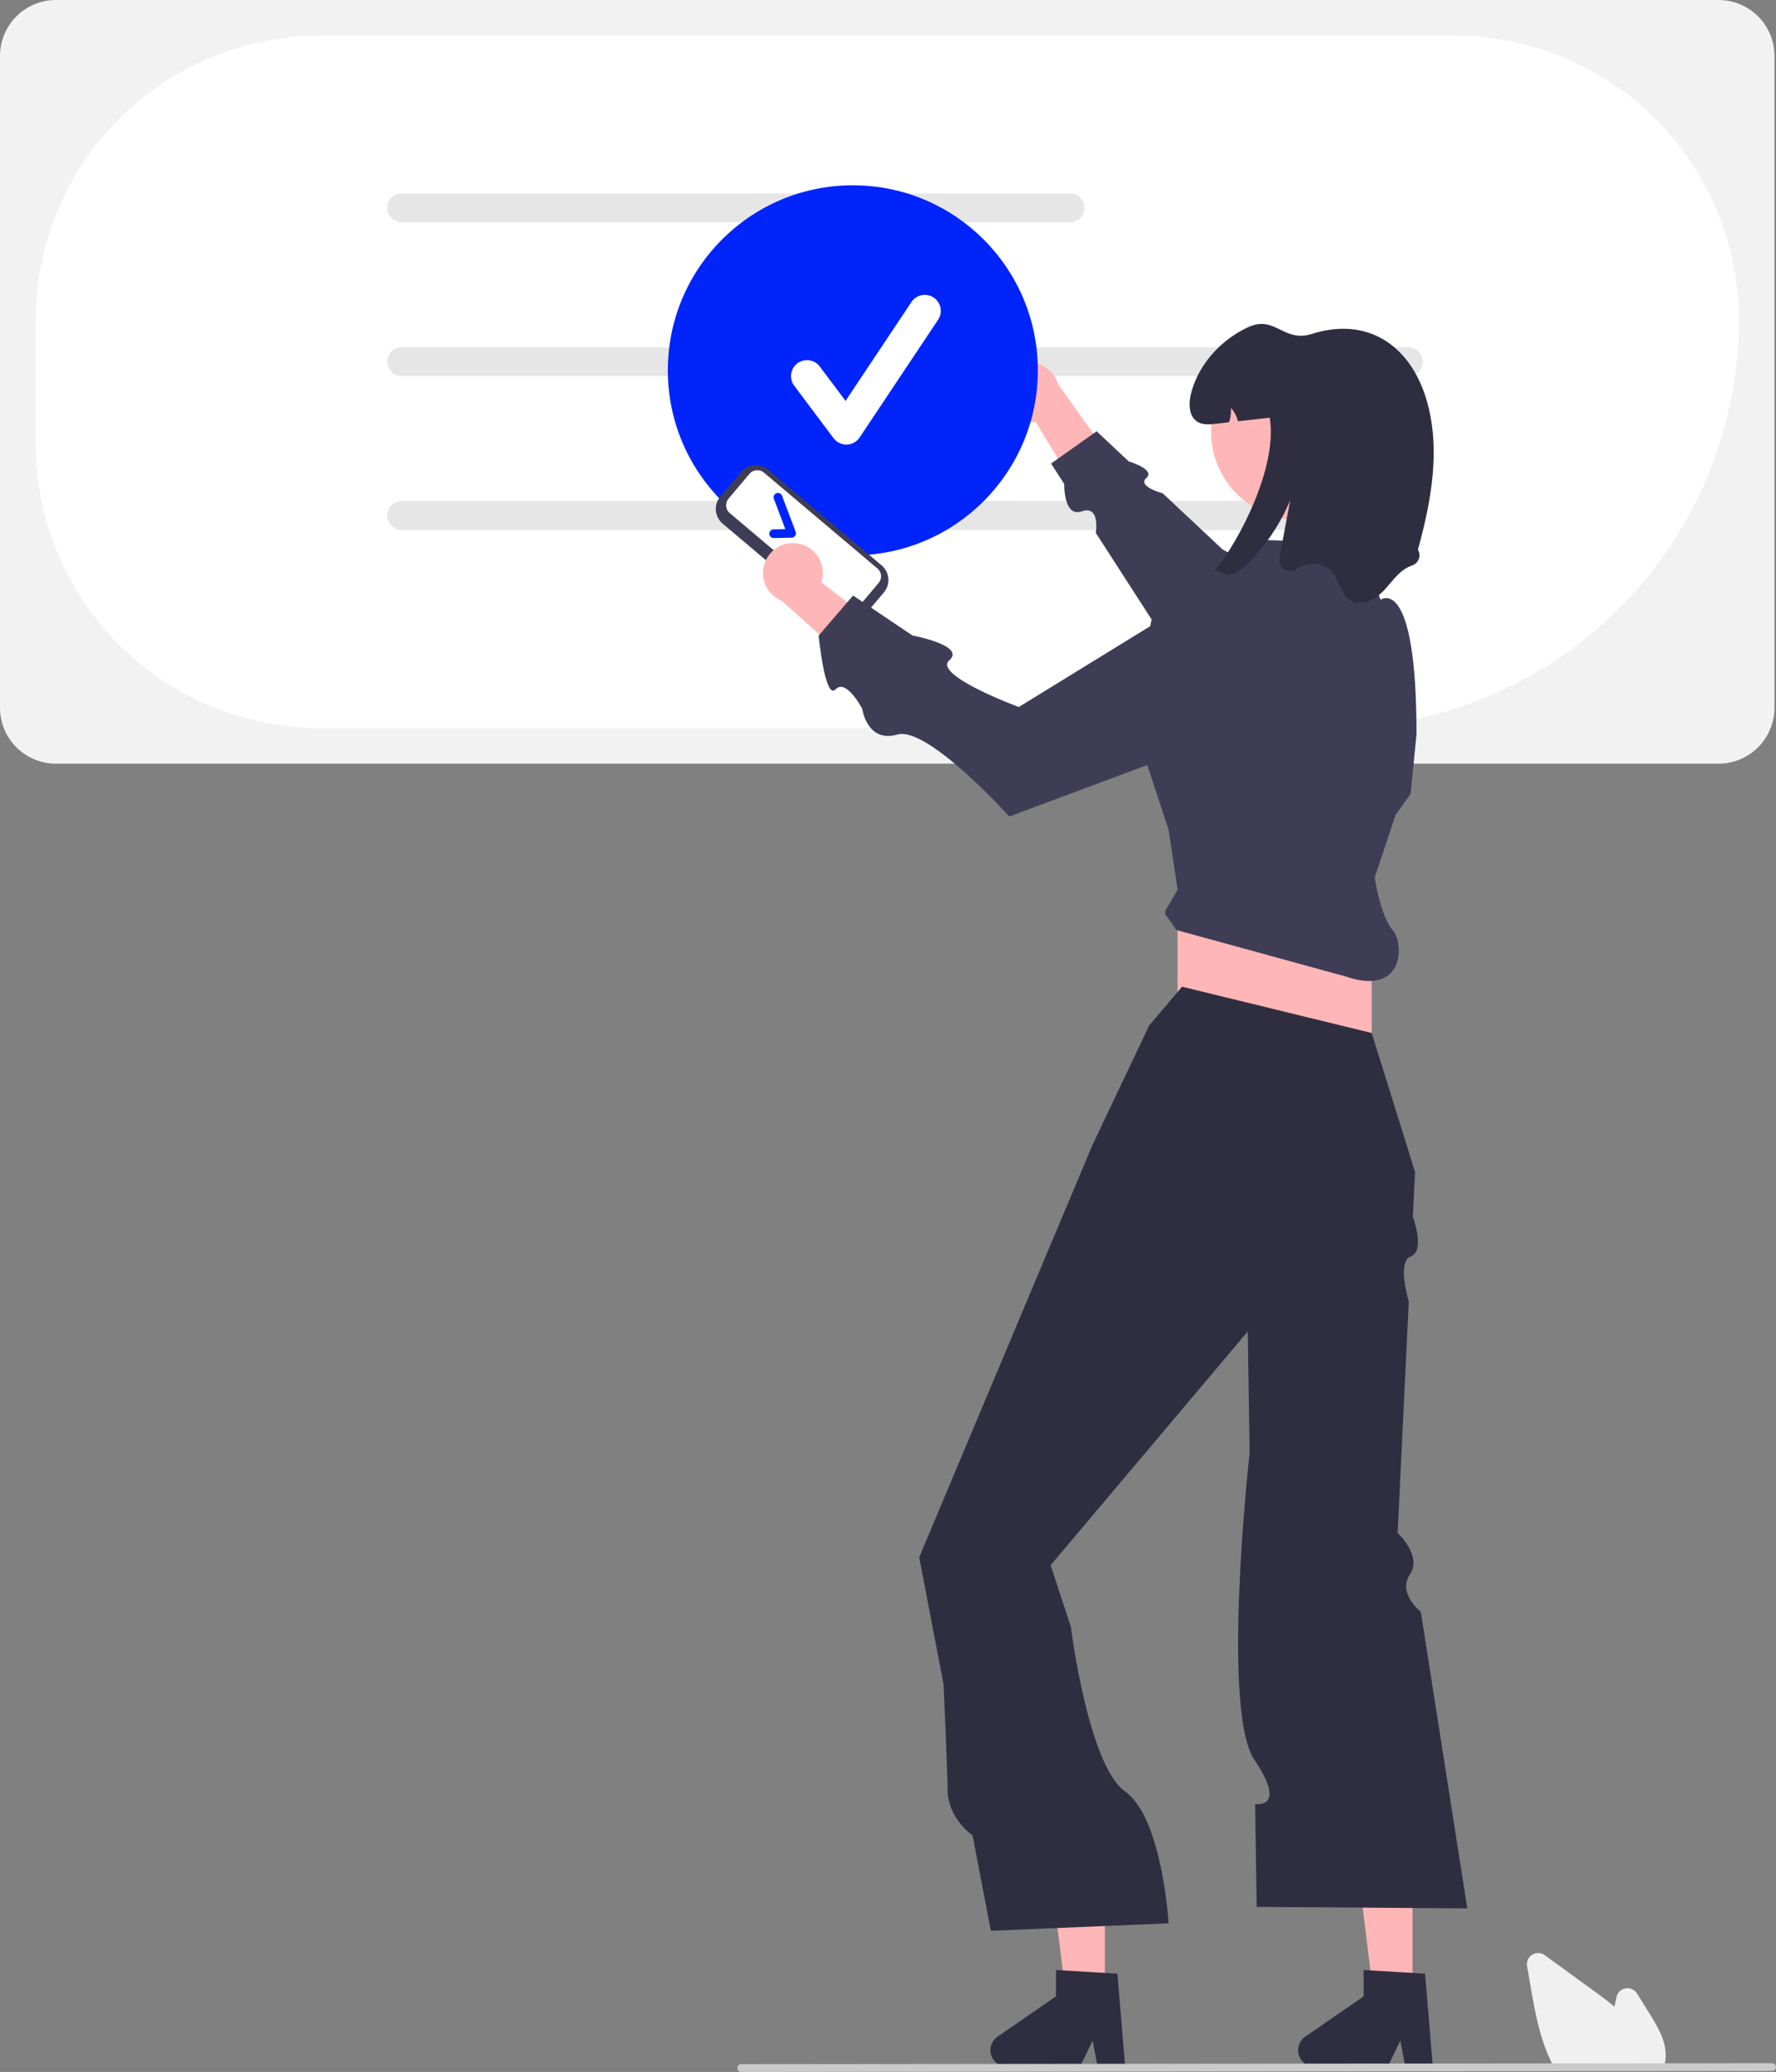 <svg xmlns="http://www.w3.org/2000/svg" data-name="Layer 1" width="543.219" height="633.601" viewBox="0 0 543.219 633.601" xmlns:xlink="http://www.w3.org/1999/xlink"><rect x="0" y="0" width="543.219" height="633.601" fill="#808080" stroke="none"/><path d="M854.052,366.728H345.482a17.112,17.112,0,0,1-17.092-17.092V150.291a17.112,17.112,0,0,1,17.092-17.092H854.052a17.112,17.112,0,0,1,17.092,17.092V349.636A17.112,17.112,0,0,1,854.052,366.728Z" transform="translate(-328.39 -133.199)" fill="#f2f2f2"/><path d="M735.442,355.827H426.21a87.014,87.014,0,0,1-86.916-86.916V231.026a87.015,87.015,0,0,1,86.916-86.917h347.118a87.015,87.015,0,0,1,86.916,86.917A124.943,124.943,0,0,1,735.442,355.827Z" transform="translate(-328.39 -133.199)" fill="#fff"/><path d="M655.673,201.175H451.267a4.408,4.408,0,1,1,0-8.816H655.673a4.408,4.408,0,0,1,0,8.816Z" transform="translate(-328.39 -133.199)" fill="#e6e6e6"/><path d="M759.147,248.206H451.267a4.408,4.408,0,1,1,0-8.816H759.147a4.408,4.408,0,0,1,0,8.816Z" transform="translate(-328.39 -133.199)" fill="#e6e6e6"/><path d="M759.147,295.237H451.267a4.408,4.408,0,1,1,0-8.816H759.147a4.408,4.408,0,0,1,0,8.816Z" transform="translate(-328.39 -133.199)" fill="#e6e6e6"/><path d="M759.147,295.237H451.267a4.408,4.408,0,1,1,0-8.816H759.147a4.408,4.408,0,0,1,0,8.816Z" transform="translate(-328.39 -133.199)" fill="#e6e6e6"/><path d="M634.103,253.604a9.088,9.088,0,0,0,11.007,8.547l16.811,27.578,7.155-15.182L652.015,250.686a9.138,9.138,0,0,0-17.912,2.918Z" transform="translate(-328.39 -133.199)" fill="#ffb6b6"/><path d="M760.255,332.64,702.323,301.216,684.05,284.072s-7.944-2.127-5.02-4.71-5.408-5.074-5.408-5.074l-9.809-9.203L649.873,274.948l4.034,6.253s-.278,10.352,5.393,8.361,4.254,6.594,4.254,6.594l33.85,52.471Z" transform="translate(-328.39 -133.199)" fill="#3f3d56"/><circle cx="260.855" cy="113.249" r="56.586" fill="#0124fb"/><polygon points="432.044 611.601 420.278 611.601 414.679 566.219 432.044 566.219 432.044 611.601" fill="#ffb6b6"/><path d="M766.644,765.186h-8.438l-1.506-7.966-3.857,7.966H730.465a5.031,5.031,0,0,1-2.859-9.17l17.871-12.342V735.62l18.797,1.122Z" transform="translate(-328.39 -133.199)" fill="#2f2e41"/><polygon points="337.942 611.601 326.176 611.601 320.577 566.219 337.942 566.219 337.942 611.601" fill="#ffb6b6"/><path d="M672.542,765.186h-8.438l-1.506-7.966L658.741,765.186H636.363a5.031,5.031,0,0,1-2.859-9.17l17.871-12.342V735.62l18.797,1.122Z" transform="translate(-328.39 -133.199)" fill="#2f2e41"/><rect x="360.175" y="268.381" width="59.385" height="67.607" fill="#ffb6b6"/><path d="M689.936,434.927l-10.05,11.877L662.527,483.349,618.788,587.418l-9.25,22.009,7.47,38.907s1.209,27.411,1.209,31.898c0,9.136,7.641,14.198,7.641,14.198l5.606,29.198,54.36-2.284s-1.897-32.185-13.282-40.303-16.619-50.429-16.619-50.429l-6.186-18.772,60.298-71.478.389,24.985.188,12.093s-8.83,78.656,1.463,93.921.21,13.469.21,13.469l.49,31.488,64.41.457L762.976,626.121s-7.215-5.697-3.355-11.424-3.742-12.741-3.742-12.741l3.41-70.772s-3.775-12.224.665-13.813.583-12.101.583-12.101l.66-13.698-13.247-42.483Z" transform="translate(-328.39 -133.199)" fill="#2f2e41"/><path d="M748.864,401.581l6.395-19.186,4.568-6.395,1.827-18.272c0-49.335-11.004-41.12-11.004-41.12l-6.354-17.351-29.236-.914L696.331,316.158l-15.531,5.482-6.082,31.602,11.107,33.721,2.741,18.272c-5.228,9.652-4.786,5.087-.457,12.334l51.619,14.161c18.272,6.395,18.272-10.05,14.608-14.161C750.672,413.458,748.864,401.581,748.864,401.581Z" transform="translate(-328.39 -133.199)" fill="#3f3d56"/><circle cx="397.511" cy="131.907" r="27.102" fill="#ffb6b6"/><path d="M699.506,307.834" transform="translate(-328.39 -133.199)" fill="#2f2e41"/><path d="M762.084,301.284a3.329,3.329,0,0,1-1.855,4.87c-3.636,1.206-5.875,4.723-8.487,7.537-2.604,2.805-6.797,5.135-10.123,3.225-3.316-1.9-3.545-6.752-6.322-9.383-2.704-2.558-7.199-2.248-10.379-.302l-.095.058a3.351,3.351,0,0,1-5.127-3.41q1.671-8.887,3.34-17.772a59.761,59.761,0,0,1-12.507,18.912,13.757,13.757,0,0,1-5.427,3.819c-1.9.603-3.746-1.361-5.591-1.005,4.586-4.011,20.008-29.72,17.249-46.905q-4.865.548-9.73,1.096A8.943,8.943,0,0,0,704.855,257.924a10.51,10.51,0,0,1-.557,4.413c-1.352.155-2.713.302-4.066.457-1.882.21-3.929.393-5.546-.594-2.695-1.644-2.777-5.536-2.01-8.606,2.248-8.926,9.063-16.39,17.404-20.3,8.341-3.901,10.808,4.787,19.597,2.01,17.359-5.482,30.661,3.892,35.348,21.287C768.963,271.181,766.104,286.666,762.084,301.284Z" transform="translate(-328.39 -133.199)" fill="#2f2e41"/><path d="M837.116,765.776H803.929l-.143-.259c-.424-.77-.834-1.585-1.217-2.423-3.418-7.318-4.863-15.688-6.138-23.073l-.96-5.566a3.437,3.437,0,0,1,5.41-3.362q7.565,5.505,15.136,10.999c1.911,1.391,4.094,3,6.184,4.739.202-.979.413-1.962.624-2.931a3.439,3.439,0,0,1,6.281-1.086l3.883,6.238c2.832,4.556,5.332,9.045,4.822,13.887a.756.756,0,0,1-.013.176,10.947,10.947,0,0,1-.563,2.331Z" transform="translate(-328.39 -133.199)" fill="#f0f0f0"/><path d="M870.425,766.493l-315.358.307a1.191,1.191,0,0,1,0-2.381l315.358-.307a1.191,1.191,0,0,1,0,2.381Z" transform="translate(-328.39 -133.199)" fill="#cacaca"/><path d="M584.101,322.609l-34.688-29.294a5.865,5.865,0,0,1-.696-8.257l6.384-7.56a5.865,5.865,0,0,1,8.257-.696l34.688,29.294a5.865,5.865,0,0,1,.696,8.257l-6.384,7.56A5.865,5.865,0,0,1,584.101,322.609Z" transform="translate(-328.39 -133.199)" fill="#3f3d56"/><path d="M551.234,285.668a3.161,3.161,0,0,0,.375,4.449l34.688,29.294a3.161,3.161,0,0,0,4.449-.375l6.384-7.56a3.161,3.161,0,0,0-.375-4.449l-34.688-29.294a3.161,3.161,0,0,0-4.449.375Z" transform="translate(-328.39 -133.199)" fill="#fff"/><path d="M571.598,297.056a1.333,1.333,0,0,1-1.054.558l-5.45.125a1.334,1.334,0,1,1-.061-2.667l3.566-.082-3.511-9.265a1.334,1.334,0,0,1,2.494-.945l4.18,11.028a1.334,1.334,0,0,1-.141,1.218Z" transform="translate(-328.39 -133.199)" fill="#0124fb"/><path d="M572.297,299.384a9.088,9.088,0,0,1,7.3,11.871l25.586,19.709-15.87,5.461-21.864-19.554a9.138,9.138,0,0,1,4.848-17.489Z" transform="translate(-328.39 -133.199)" fill="#ffb6b6"/><path d="M705.505,309.129l-65.509,40.278s-26.413-9.773-21.251-14.297-11.271-7.583-11.271-7.583l-18.153-12.213-10.534,12.242s1.919,19.885,5.185,16.442,8.147,5.963,8.147,5.963,1.443,10.502,10.739,7.859S637.101,382.882,637.101,382.882l80.622-30.069Z" transform="translate(-328.39 -133.199)" fill="#3f3d56"/><path d="M587.255,269.147a4.891,4.891,0,0,1-3.913-1.957l-11.998-15.997a4.892,4.892,0,1,1,7.827-5.87l7.849,10.465,20.16-30.24a4.892,4.892,0,0,1,8.141,5.427l-23.996,35.994a4.894,4.894,0,0,1-3.935,2.177C587.346,269.146,587.301,269.147,587.255,269.147Z" transform="translate(-328.39 -133.199)" fill="#fff"/></svg>